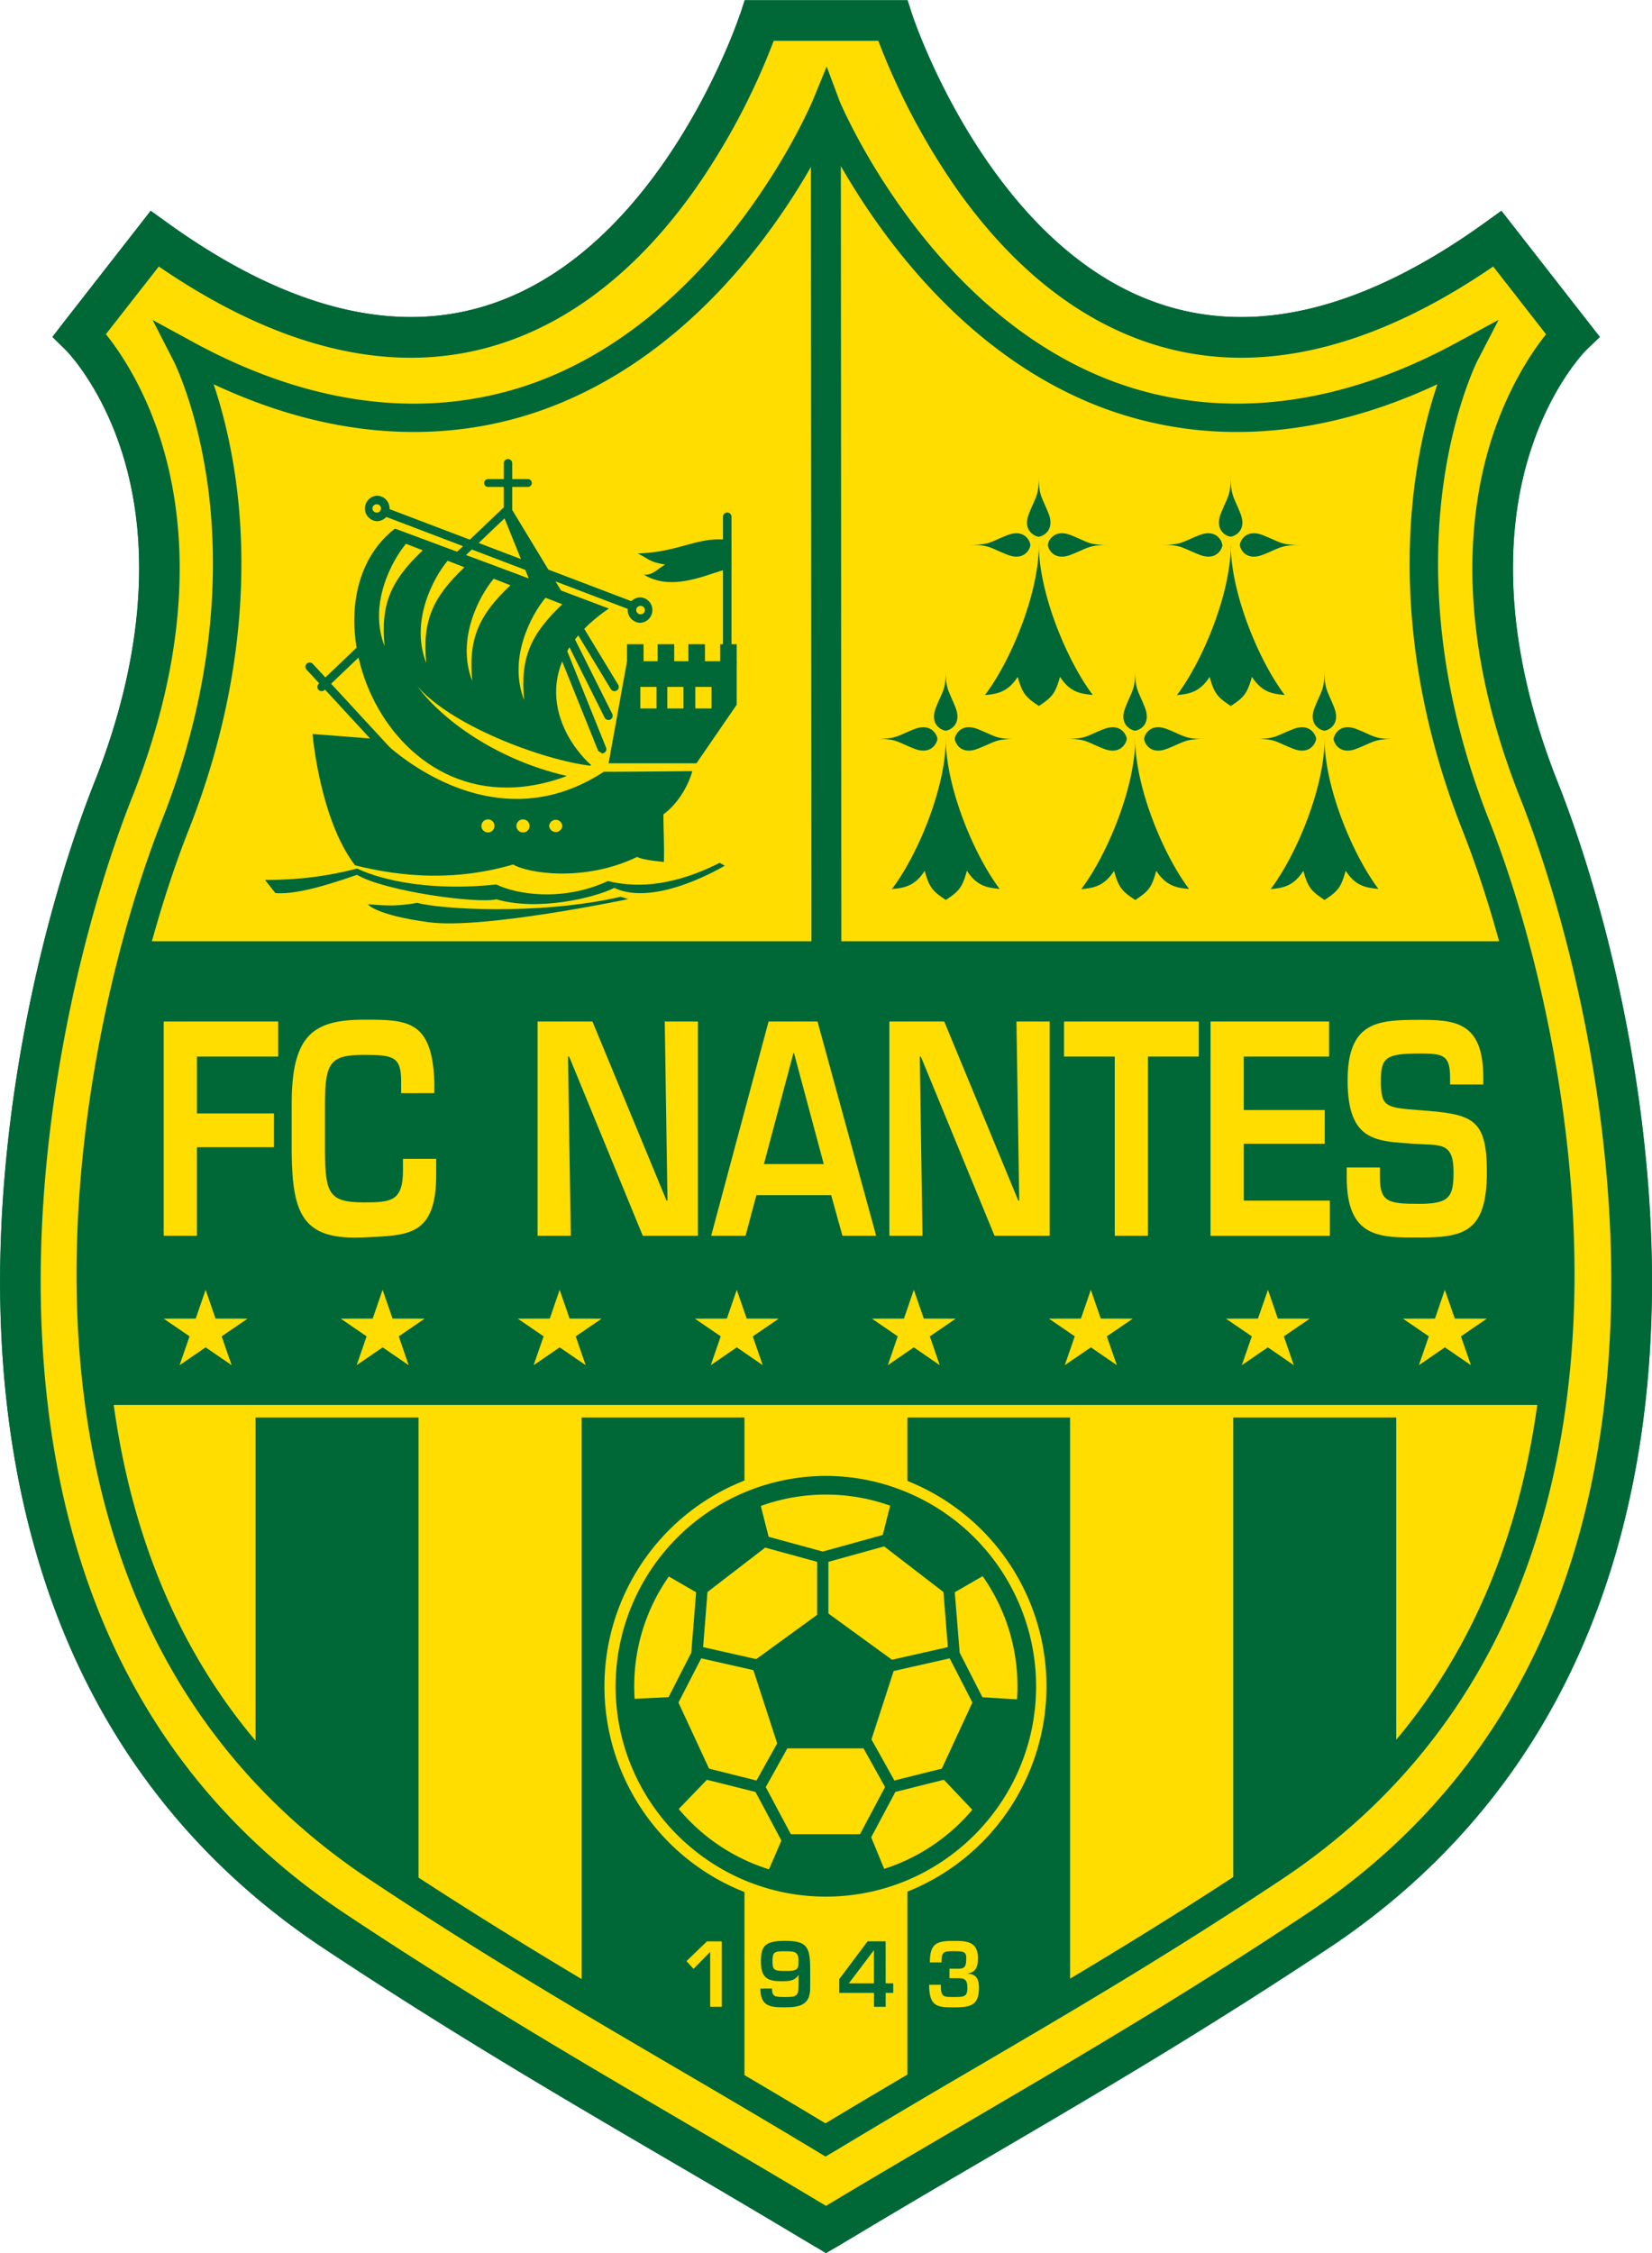 <svg xmlns="http://www.w3.org/2000/svg" xmlns:xlink="http://www.w3.org/1999/xlink" viewBox="14.49 6.22 51.02 69.56"><defs><path id="a" d="M14.492 6.223h51.017v69.556H14.492z"/></defs><clipPath id="b"><use xlink:href="#a" overflow="visible"/></clipPath><path fill="#FD0" d="M42.059 6.85s5.29 16.397 18.673 6.739l2.323 2.971s-4.745 4.55-1.089 13.918c2.756 6.876 7.195 26.066-6.78 35.347-5.529 3.67-9.888 6.029-15.19 9.223l.004-.003c-5.304-3.193-9.657-5.549-15.186-9.219-13.975-9.281-9.537-28.472-6.779-35.347 3.652-9.369-1.09-13.918-1.09-13.918l2.319-2.971c13.385 9.657 18.677-6.74 18.677-6.74" clip-path="url(#b)"/><defs><path id="c" d="M14.492 6.223h51.017v69.556H14.492z"/></defs><clipPath id="d"><use xlink:href="#c" overflow="visible"/></clipPath><path fill="#006736" d="m40.318 75.589-.334-.517-.309.51a430.375 430.375 0 0 0-4.698-2.776c-3.433-2.008-6.675-3.911-10.511-6.454-3.345-2.223-5.89-5.158-7.563-8.729-1.414-3.017-2.215-6.497-2.379-10.343-.278-6.479 1.331-13.045 2.929-17.031 1.426-3.656 1.715-7.108.834-9.973-.664-2.157-1.766-3.25-1.777-3.261l-.402-.394.344-.446 2.691-3.448.491.354c3.674 2.653 7.033 3.506 9.984 2.541 5.332-1.744 7.703-8.892 7.727-8.964l1.195.386c-.102.318-2.584 7.824-8.525 9.771-3.218 1.053-6.788.259-10.622-2.367l-1.633 2.091c.445.555 1.183 1.645 1.699 3.28.695 2.203 1.116 5.88-.839 10.891-1.552 3.87-3.113 10.235-2.843 16.516.348 8.091 3.504 14.176 9.385 18.079 3.806 2.527 7.034 4.42 10.451 6.42 1.411.826 2.864 1.677 4.388 2.592 1.52-.913 2.972-1.764 4.378-2.586 3.421-2.004 6.65-3.898 10.458-6.426 5.878-3.903 9.038-9.985 9.384-18.079.268-6.28-1.288-12.646-2.838-16.509-1.959-5.017-1.537-8.694-.844-10.896.518-1.635 1.255-2.726 1.698-3.28l-1.632-2.091c-3.83 2.625-7.402 3.42-10.618 2.367-5.94-1.947-8.424-9.451-8.525-9.77l1.191-.386h.001c.027.094 2.4 7.222 7.727 8.963 2.95.965 6.308.112 9.983-2.541l.491-.353 3.04 3.895-.411.392c-.009.009-1.11 1.101-1.773 3.26-.881 2.866-.593 6.317.837 9.979 1.596 3.981 3.204 10.547 2.926 17.026-.165 3.846-.967 7.326-2.382 10.343-1.673 3.571-4.218 6.507-7.562 8.729-3.838 2.546-7.081 4.45-10.518 6.461-1.503.877-3.06 1.788-4.694 2.774z" clip-path="url(#d)"/><defs><path id="e" d="M14.492 6.223h51.017v69.556H14.492z"/></defs><clipPath id="f"><use xlink:href="#e" overflow="visible"/></clipPath><path fill="#FD0" d="M40.613 74.677c5.03-3.008 9.259-5.323 14.572-8.851 13.976-9.281 9.536-28.472 6.78-35.347-3.654-9.369 1.089-13.918 1.089-13.918l-2.323-2.971c-13.382 9.657-18.672-6.74-18.672-6.74h-4.117s-5.291 16.397-18.677 6.739l-2.319 2.971s4.744 4.55 1.09 13.918c-2.758 6.876-7.196 26.066 6.779 35.347 5.529 3.67 9.882 6.025 15.186 9.219l.612-.367z" clip-path="url(#f)"/><defs><path id="g" d="M14.492 6.223h51.017v69.556H14.492z"/></defs><clipPath id="h"><use xlink:href="#g" overflow="visible"/></clipPath><path fill="#006736" d="m40 75.778-.323-.196a440.245 440.245 0 0 0-4.697-2.776c-3.433-2.008-6.675-3.911-10.511-6.454-3.345-2.223-5.891-5.158-7.564-8.729-1.414-3.017-2.215-6.497-2.379-10.343-.278-6.479 1.331-13.045 2.929-17.031 1.427-3.656 1.715-7.108.834-9.973-.663-2.157-1.766-3.25-1.777-3.261l-.402-.393.344-.446 2.692-3.448.491.353c2.691 1.943 5.229 2.927 7.542 2.927h.001c7.068-.001 10.138-9.256 10.167-9.35l.14-.436h5.033l.14.434c.007.024.791 2.407 2.462 4.748 2.18 3.055 4.772 4.604 7.702 4.604 2.314 0 4.854-.986 7.546-2.927l.491-.354 3.041 3.895-.411.392c-.01.009-1.111 1.101-1.774 3.259-.881 2.867-.593 6.317.838 9.98 1.595 3.981 3.203 10.548 2.925 17.025-.165 3.848-.967 7.328-2.382 10.344-1.673 3.571-4.218 6.507-7.562 8.729-3.836 2.545-7.076 4.446-10.51 6.456-1.317.77-2.678 1.566-4.086 2.412l-.94.559zM17.76 16.536c.445.556 1.183 1.645 1.698 3.281.696 2.203 1.116 5.88-.838 10.892-1.553 3.87-3.113 10.235-2.843 16.516.348 8.09 3.504 14.175 9.385 18.079 3.806 2.527 7.033 4.419 10.451 6.42 1.41.826 2.864 1.676 4.387 2.592l.29-.174c1.417-.849 2.781-1.646 4.098-2.418 3.417-2.003 6.643-3.893 10.451-6.42 5.878-3.904 9.037-9.986 9.383-18.079.27-6.28-1.287-12.646-2.838-16.51-1.957-5.016-1.536-8.693-.843-10.896.518-1.635 1.255-2.726 1.697-3.28l-1.632-2.092c-2.728 1.869-5.345 2.817-7.782 2.817-3.324 0-6.347-1.783-8.746-5.154a21.199 21.199 0 0 1-2.462-4.63h-3.231a21.092 21.092 0 0 1-2.461 4.629c-2.399 3.373-5.424 5.155-8.746 5.155h-.001c-2.436 0-5.05-.946-7.782-2.817l-1.635 2.089z" clip-path="url(#h)"/><path fill="#006736" d="M19.029 35.277h41.794l1.539 5.691.128 8.628H17.362l.064-9.084 1.603-5.235zm21.429-25.22.016 25.334-.924.001-.016-25.334.924-.001z"/><path fill="#FD0" d="m37.478 70.681 2.507 1.552 2.528-1.501V49.9h-5.035v20.781z"/><path fill="#006736" d="m32.449 67.706 2.506 1.529 2.527 1.496V49.9h-5.034v17.806z"/><path fill="#FD0" d="m27.419 64.911 2.508 1.529 2.526 1.494V49.9h-5.034v15.011z"/><path fill="#006736" d="m22.383 60.772 2.507 2.381 2.526 1.494V49.9h-5.034v10.872zm25.162 6.934-2.504 1.529-2.527 1.496V49.9h5.031v17.806z"/><path fill="#FD0" d="m52.575 64.911-2.506 1.529-2.527 1.494V49.9h5.033v15.011z"/><path fill="#006736" d="m57.611 60.772-2.51 2.381-2.524 1.494V49.9h5.034v10.872z"/><defs><path id="i" d="M14.492 6.223h51.017v69.556H14.492z"/></defs><clipPath id="j"><use xlink:href="#i" overflow="visible"/></clipPath><path fill="#FD0" d="M17.598 49.594h45.549v.385H17.598v-.385z" clip-path="url(#j)"/><defs><path id="k" d="M14.492 6.223h51.017v69.556H14.492z"/></defs><clipPath id="l"><use xlink:href="#k" overflow="visible"/></clipPath><path fill="#006736" d="m39.984 72.793-.227-.137c-1.531-.924-2.99-1.78-4.402-2.606-3.101-1.814-6.03-3.533-9.477-5.827-3.025-2.014-5.327-4.678-6.841-7.914-1.28-2.739-2.005-5.898-2.155-9.396-.252-5.892 1.208-11.87 2.659-15.497 1.675-4.307 1.671-7.898 1.374-10.15-.325-2.441-1.054-3.886-1.062-3.899l-.651-1.27 1.252.682c2.314 1.261 4.608 1.902 6.819 1.902 1.351 0 2.663-.24 3.9-.712 5.697-2.178 8.395-8.592 8.422-8.658l.426-1.038.408 1.092c.311.712 2.985 6.546 8.367 8.603 1.237.471 2.55.712 3.899.712 2.213 0 4.506-.641 6.819-1.902l1.26-.686-.66 1.273c-.006.015-.735 1.458-1.059 3.899-.3 2.252-.302 5.843 1.376 10.155 1.45 3.623 2.909 9.6 2.658 15.494-.151 3.497-.875 6.654-2.155 9.396-1.515 3.236-3.814 5.9-6.841 7.915-3.447 2.293-6.378 4.012-9.479 5.828a362.47 362.47 0 0 0-4.314 2.556l-.316.185zM21.088 18.082c.238.705.518 1.727.692 3.02.319 2.364.332 6.127-1.421 10.633-1.418 3.547-2.844 9.383-2.599 15.138.317 7.436 3.213 13.025 8.605 16.617 3.427 2.279 6.345 3.989 9.435 5.801 1.345.789 2.73 1.602 4.183 2.477 1.453-.875 2.839-1.688 4.184-2.477 3.088-1.81 6.011-3.521 9.435-5.801 5.394-3.592 8.287-9.182 8.607-16.617.247-5.755-1.181-11.592-2.596-15.133-1.757-4.511-1.741-8.273-1.424-10.638.174-1.293.455-2.315.693-3.02-2.091.978-4.166 1.473-6.186 1.473a11.77 11.77 0 0 1-4.213-.769c-4.754-1.816-7.503-6.366-8.48-8.28-.97 1.911-3.695 6.437-8.516 8.28-1.336.51-2.753.769-4.212.769-2.023.002-4.099-.495-6.187-1.473z" clip-path="url(#l)"/><path fill="#FD0" d="M20.572 40.593h2.379v1.042h-2.379v2.735h-1.027v-6.616h3.536v1.084h-2.508v1.755zm6.307-.626v-.361c0-.768-.242-.821-1.142-.821-1.033 0-1.211.212-1.211 1.509v1.465c.007 1.321.136 1.579 1.211 1.579.828 0 1.198-.036 1.198-.983v-.362h1.026v.432c.021 1.995-.898 1.923-2.225 1.995-1.881.088-2.215-.681-2.238-2.613V40.29c0-2.116.663-2.592 2.238-2.592 1.334 0 2.096.01 2.168 1.906v.361l-1.025.002zm8.141-2.213h1.025v6.616h-1.703l-2.274-5.532h-.036l.086 5.532h-1.026v-6.616h1.695l2.289 5.53h.028l-.084-5.53zm2.83 5.361-.335 1.255h-1.062l1.773-6.616h1.512l1.811 6.616h-1.041l-.349-1.255H37.85zm1.16-4.391h-.014l-.913 3.43h1.847l-.92-3.43zm6.872-.97h1.026v6.616h-1.703l-2.275-5.532h-.034l.084 5.532h-1.023v-6.616h1.695l2.287 5.53h.028l-.085-5.53zm4.063 6.616h-1.027v-5.532h-1.567v-1.084h4.162v1.084h-1.569v5.532h.001zm2.958-3.882h2.5v1.04h-2.5v1.756h2.658v1.087h-3.685v-6.617h3.662v1.084h-2.636v1.65zm4.204 1.772v.31c0 .758.265.813 1.211.813.937 0 1.063-.213 1.063-.98 0-.942-.407-.82-1.205-.873-1.153-.088-2.067-.035-2.067-1.956 0-1.817.928-1.871 2.209-1.871 1.092 0 1.982.044 1.982 1.782v.213h-1.025v-.213c0-.713-.235-.742-.957-.742-1.019 0-1.182.124-1.182.831 0 .81.135.838 1.176.916 1.646.123 2.098.23 2.098 1.913 0 1.86-.713 2.02-2.092 2.02-1.182 0-2.236.043-2.236-1.852v-.312l1.025.001zm-34.971 4.667-.8.547.308.89-.803-.551-.805.551.308-.891-.799-.546.989-.002.307-.888.306.888.989.002zm5.468 0-.799.547.306.89-.803-.551-.803.551.307-.891-.799-.546.987-.002.306-.888.308.888.99.002zm5.467 0-.801.547.308.89-.804-.551-.804.551.309-.891-.799-.546.989-.002.305-.888.307.888.99.002zm5.469 0-.801.547.307.89-.801-.551-.804.551.307-.891-.799-.546.989-.002.306-.888.307.888.989.002zm5.466 0-.799.547.306.89-.801-.551-.803.551.306-.891-.797-.546.989-.002.306-.888.307.888.986.002zm5.468 0-.801.547.31.89-.802-.551-.807.551.309-.891-.798-.546.988-.002.306-.888.307.888.988.002zm5.468 0-.802.547.308.89-.802-.551-.804.551.308-.891-.8-.546.99-.002.309-.888.305.888.988.002zm5.466 0-.799.547.31.89-.805-.551-.804.551.307-.891-.799-.546.99-.002.303-.888.309.888.988.002zM36.782 68.171h-.359v-1.696l-.515.525-.217-.24.633-.61h.457v2.021z"/><path fill="#006736" d="M38.332 67.605c0 .263.096.263.409.263.313 0 .412-.005.412-.348v-.335h-.004c-.088.161-.241.196-.494.196-.423 0-.666-.065-.666-.611 0-.5.15-.635.752-.635.653 0 .771.17.771.864v.584c0 .512-.293.604-.771.604-.433 0-.768-.01-.768-.58l.359-.002zm.016-.836c0 .268.048.295.393.295.346 0 .412-.021.412-.295 0-.301-.113-.313-.412-.313-.346-.003-.393.023-.393.313m3.495.677h.233v.295h-.233v.43h-.36v-.43h-1.076v-.423l.877-1.169h.558l.001 1.297zm-.361-1.015h-.009l-.768 1.016h.776v-1.016z"/><path fill="#FD0" d="M43.547 67.489c0 .374.06.379.39.379.324 0 .429-.003.429-.281 0-.215-.052-.299-.265-.299h-.288v-.294h.288c.197 0 .23-.09.23-.333 0-.19-.084-.208-.396-.208-.324 0-.368.035-.368.348h-.359c0-.583.203-.665.728-.665.376 0 .756.004.756.525 0 .241-.044.448-.311.473v.012c.271.02.342.177.342.441 0 .557-.282.601-.787.601-.501 0-.75-.025-.75-.698h.361v-.001zm-10.39-9.213a6.826 6.826 0 1 1 6.826 6.826 6.825 6.825 0 0 1-6.826-6.826m.633 0a6.207 6.207 0 1 1 12.414-.004 6.207 6.207 0 0 1-12.414.004"/><path fill="#006736" d="M39.996 51.782a6.502 6.502 0 0 0-6.494 6.494c0 3.58 2.913 6.493 6.494 6.493s6.493-2.913 6.493-6.493a6.502 6.502 0 0 0-6.493-6.494zm0 12.413a5.926 5.926 0 0 1-5.919-5.919c0-3.264 2.656-5.918 5.919-5.918s5.917 2.654 5.917 5.918a5.926 5.926 0 0 1-5.917 5.919z"/><path fill="#006736" d="m38.065 64.33.642-1.488h2.649l.621 1.508zm-4.409-5.646 1.704-.084 1.114 2.403-1.194 1.24zm4.227-6.383.398 1.571-2.098 1.614-1.412-.816z"/><path fill="#006736" d="m38.749 63.274-.926-1.736-1.673-.418.084-.34 1.619.405.853-1.53.305.169-.872 1.564.917 1.721zm-3.421-4.272-.31-.157.821-1.606.165-2.057.348.025-.147 1.86 1.847.418-.076.342-1.83-.414zm10.982-.296-1.706-.106-1.113 2.403 1.196 1.263zm-4.228-6.405-.397 1.571 2.098 1.614 1.411-.816z"/><path fill="#006736" d="m41.216 63.274-.308-.165.916-1.722-.871-1.563.304-.171.855 1.531 1.618-.404.084.338-1.672.419zm3.421-4.272-.817-1.589-1.83.414-.077-.342 1.85-.418-.148-1.86.347-.025.166 2.057.821 1.606zm-4.562-2.803h-.349v-1.765l-1.795-.491.091-.338 1.877.512 2.247-.621.093.338-2.165.6v1.765z"/><path fill="#006736" d="m38.542 60.192-.857-2.638 2.243-1.63 2.243 1.63-.857 2.638zm5.159-31.066v-.114.048l-.002-.052v.123c-.039 1.501-.884 3.507-1.664 4.535.347-.035.7-.071 1.012-.563.143.51.238.626.654.898.417-.272.509-.392.651-.902.313.494.666.527 1.011.562-.774-1.025-1.621-3.033-1.662-4.535M44 28.063c-.196-.502-.288-.533-.299-1.042v-.126l-.002.077v-.073.126c-.012.502-.108.542-.304 1.039-.209.529.188.705.3.712h.006c.111-.007.505-.183.299-.713m1.86.971-.068-.001h.064-.121c-.508-.013-.545-.107-1.046-.304-.53-.208-.704.19-.711.299v.006c.007.109.181.506.711.299.505-.197.535-.288 1.049-.299h.122zm-2.419-.003v-.003c-.007-.108-.184-.506-.714-.299-.501.196-.533.287-1.04.299h-.125.074l-.072.002h.126c.504.014.541.108 1.037.303.53.208.706-.19.713-.299l.001-.003m6.11.128v-.146.071l-.003-.074v.156c-.052 1.495-.894 3.481-1.665 4.502.347-.034.697-.071 1.013-.563.143.51.237.625.655.898.416-.273.51-.392.649-.902.315.494.668.527 1.012.562-.77-1.02-1.609-3.006-1.661-4.504m.298-1.096c-.195-.498-.286-.533-.298-1.033v-.136l-.003.091v-.087.136c-.016.492-.111.534-.303 1.029-.21.528.187.705.296.712h.01c.11-.006.504-.182.298-.712m1.859.971-.068-.001h.063-.122c-.508-.013-.544-.107-1.045-.304-.53-.208-.705.19-.71.299h-.003l.003.003-.003.003h.003c.005.109.18.506.71.299.504-.197.534-.288 1.05-.299h.122zm-2.418-.003v-.003c-.008-.108-.183-.506-.714-.299-.5.196-.533.287-1.039.299h-.127.073l-.073.002h.127c.503.014.54.108 1.037.303.53.208.706-.19.713-.299l.003-.003m6.109.122-.001-.141-.001.062-.001-.065v.149c-.05 1.498-.89 3.487-1.663 4.509.346-.034.696-.07 1.01-.563.141.51.239.625.656.898.417-.273.509-.392.651-.902.314.494.665.527 1.011.561-.769-1.019-1.612-3.009-1.662-4.508m.296-1.09c-.193-.497-.284-.533-.298-1.03v-.14l-.001.096v-.091l-.002.139c-.014.489-.108.532-.302 1.026-.21.528.188.705.298.712h.007c.112-.006.504-.183.298-.712m1.859.971-.065-.001h.063-.118c-.508-.013-.546-.107-1.044-.304-.53-.208-.704.19-.711.299h-.005v.006h.003c.004.109.181.506.709.299.505-.197.536-.288 1.05-.299h.118zm-2.416-.003v-.003c-.007-.108-.184-.506-.712-.299-.502.196-.535.287-1.042.299h-.125.075l-.072.002h.125c.504.014.542.108 1.039.303.528.208.703-.19.71-.299l.002-.003m-8.563-5.862-.001-.146-.001.069-.001-.073v.154c-.05 1.496-.888 3.484-1.664 4.505.347-.035.699-.071 1.013-.563.144.51.239.625.654.898.418-.273.509-.392.652-.901.313.493.665.527 1.013.562-.772-1.02-1.612-3.008-1.665-4.505m.299-1.094c-.197-.499-.287-.534-.301-1.039v-.13l-.001.082v-.077l-.001.13c-.013.499-.107.539-.302 1.035-.209.529.188.705.298.712h.006c.111-.008.505-.183.301-.713m1.855.97-.063-.001h.06-.12c-.509-.012-.545-.107-1.043-.303-.529-.208-.704.19-.711.298h-.001v.007h.001c.007.11.182.507.711.299.505-.197.534-.287 1.048-.299h.118zm-2.417-.003v-.003c-.006-.107-.181-.505-.711-.298-.5.196-.534.286-1.038.298h-.128l.079.001-.075.001h.126c.502.014.538.109 1.039.303.53.208.704-.189.708-.299h.003l-.003-.003m6.192.13-.002-.149-.001.072-.001-.074v.155c-.052 1.497-.892 3.484-1.663 4.503.346-.035.698-.072 1.011-.563.142.51.241.626.654.898.417-.272.509-.392.653-.901.314.493.662.527 1.012.562-.771-1.021-1.611-3.007-1.663-4.503m.296-1.097c-.195-.499-.285-.534-.299-1.036v-.134l-.001.086-.001-.082v.133c-.014.496-.109.537-.304 1.032-.208.53.189.705.299.712h.007c.11-.006.508-.181.299-.711m1.857.97-.064-.001h.063-.118c-.509-.012-.547-.107-1.045-.303-.53-.208-.704.19-.711.298v.007c.007.11.181.507.711.299.505-.197.534-.287 1.049-.299h.115zm-2.418-.003.002-.003h-.002c-.004-.107-.18-.505-.709-.298-.502.196-.536.286-1.039.298h-.128l.079.001-.077.001h.131c.498.014.539.109 1.038.303.527.208.703-.189.71-.299l-.005-.003m-21.445-1.791h-1.232a.119.119 0 0 1-.119-.12.12.12 0 0 1 .119-.12h1.232a.12.12 0 0 1 .12.12c0 .068-.053.12-.12.12zm-6.651 7.627 2.114.165s3.279 3.357 6.88 1.002c.726 0 2.734-.019 2.734-.019s-.198.813-.892 1.335c0 .883.132 2.386-.298 2.68s-7.938-.116-8.555-.49c-1.672-1.01-1.983-4.673-1.983-4.673"/><path fill="#006736" d="M33.285 29.783h2.714l1.242-1.807v-1.342h-3.386l-.57 3.149z"/><path fill="#FD0" d="M34.266 27.425h.5v.666h-.5v-.666zm.832 0h.5v.666h-.5v-.666zm.866 0h.5v.666h-.5v-.666z"/><path fill="#006736" d="M36.73 26.107h.511v.612h-.511v-.612zm-.98 0h.511v.612h-.511v-.612zm-1.896 0h.512v.612h-.512v-.612zm.947 0h.511v.612h-.511v-.612zm-8.114-3.569c-3.221 2.484.101 10.345 6.062 7.306-1.206-1.111-1.866-3.205.545-4.838-1.19-.457-6.607-2.468-6.607-2.468"/><path fill="#006736" d="m26.852 29.964-.097-.042-2.229-2.415-.012.012a.131.131 0 0 1-.186-.003.135.135 0 0 1 .005-.188l.015-.013-.39-.423a.131.131 0 0 1 .007-.186.133.133 0 0 1 .186.009l.388.418 4.25-4.053-2.432-.926a.13.13 0 0 1-.076-.169.129.129 0 0 1 .168-.076L29 22.88l1.061-1.011.013-.012.041-.022.057-.004.054.02.033.03.009.015 1.157 1.908 2.625.998a.131.131 0 0 1-.094.244l-2.31-.878 1.934 3.188a.13.13 0 0 1-.044.181.134.134 0 0 1-.181-.043l-2.108-3.478-2.186-.833-4.345 4.144 2.231 2.417a.133.133 0 0 1-.006.187l-.089.033zm2.421-6.982 1.752.667-.898-1.48-.854.813zm4.999 2.464c-.217 0-.396-.176-.396-.393s.178-.393.396-.393a.394.394 0 0 1 0 .786zm0-.523a.132.132 0 0 0-.133.13c0 .072.06.131.133.131.075 0 .134-.06.134-.131a.13.13 0 0 0-.134-.13zm-8.146-2.614a.394.394 0 0 1 0-.786c.217 0 .395.176.395.393s-.177.393-.395.393zm0-.522a.132.132 0 0 0-.134.129c0 .072.06.128.134.128.073 0 .131-.057.131-.128s-.057-.129-.131-.129zm6.96 7.692-.123-.082-2.95-7.321-.009-.039.008-.057.032-.05.004-.002v-1.405c0-.073.059-.132.13-.132.073 0 .132.059.132.132v1.481l-.013.054 3.101 6.199a.132.132 0 0 1-.059.176.132.132 0 0 1-.176-.059l-1.689-3.378 1.733 4.301a.131.131 0 0 1-.074.171l-.047.011zm3.863-2.462a.132.132 0 0 1-.131-.131v-4.713c0-.073.06-.132.131-.132.073 0 .132.059.132.132v4.71a.132.132 0 0 1-.132.134z"/><path fill="#FD0" d="M32.843 29.869c-1.322-.108-4.316-1.154-5.462-2.461.838 1.133 2.709 2.44 5.044 2.854.196-.152.418-.393.418-.393m-5.815-6.862c-.44.523-1.166 1.874-.661 3.16-.126-1.292.188-2.021 1.179-2.958l-.518-.202m1.287.523c-.44.523-1.166 1.874-.66 3.159-.126-1.291.188-2.019 1.178-2.957l-.518-.202m1.422.555c-.44.522-1.168 1.873-.661 3.16-.126-1.291.186-2.021 1.178-2.958l-.517-.202m1.601.588c-.439.522-1.167 1.874-.66 3.16-.126-1.29.188-2.021 1.178-2.959l-.518-.201"/><path fill="#006736" d="M37.081 22.913c-.945-.201-1.571.36-2.896.391.368.182.349.263.847.344-.258.149-.368.327-.662.313.635.371 1.302.244 2.146-.042.387-.132.565-.159.565-.159v-.847z"/><path fill="#FD0" d="M25.175 32.861c1.387.373 3.14.633 5.164.046.414.259 2.171.563 3.829-.234.219.117.902.164 1.268.188-.074.4-.146 1.476-.146 1.476l-10.315-.259.2-1.217z"/><path fill="#006736" d="M22.674 33.384c.64 0 1.634-.035 2.843-.352.818.386 2.346.702 4.301.492.57.281 1.991.563 3.448-.106.711.176 1.849.247 3.449-.562l.159.087s-2.132 1.296-3.412.687c-.616.305-2.34.727-3.644.352-.569.141-3.424-.241-4.301-.755-.425.14-1.764.632-2.522.562l-.321-.405m3.177.754c.389.011.737.094 1.526-.047.653.188 3.717.398 6.285-.187l.231.071s-4.464.938-6.148.716c-1.649-.219-1.894-.553-1.894-.553"/><path fill="#FD0" d="M29.358 31.716c0-.111.091-.201.203-.201a.201.201 0 1 1 0 .402.202.202 0 0 1-.203-.201m1.081 0c0-.111.091-.201.203-.201s.203.09.203.201a.203.203 0 0 1-.406 0m1.012 0a.203.203 0 0 1 .405 0 .203.203 0 0 1-.405 0"/></svg>